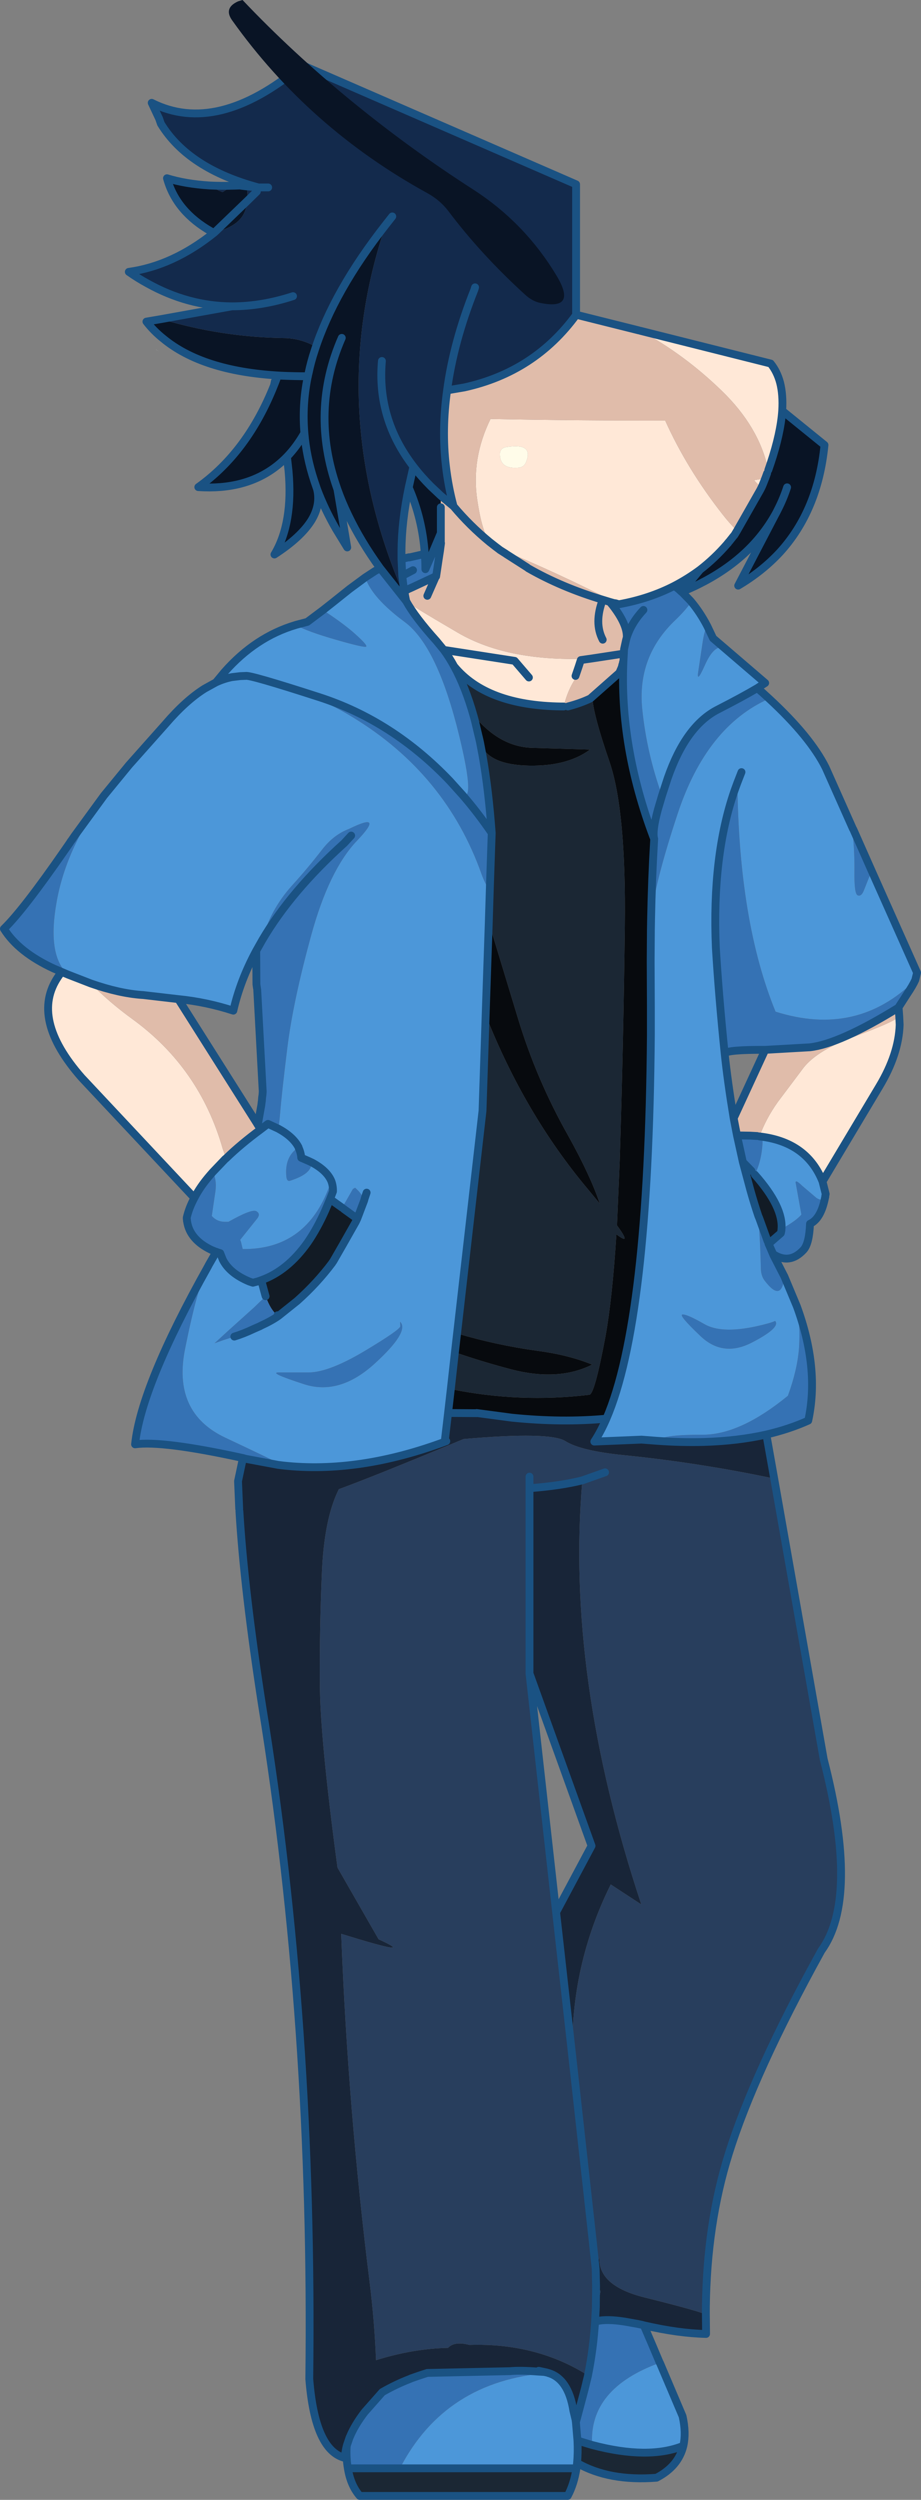 <?xml version="1.0" encoding="UTF-8" standalone="no"?>
<svg xmlns:xlink="http://www.w3.org/1999/xlink" height="638.15px" width="235.25px" xmlns="http://www.w3.org/2000/svg">
  <rect width="100%" height="100%" fill="#808080" stroke="none"/>
  <g transform="matrix(1.0, 0.0, 0.0, 1.0, 130.65, 294.0)">
    <path d="M-53.5 -277.4 L-53.95 -277.0 -53.55 -277.45 -53.5 -277.4 M-64.65 -246.15 L-64.55 -246.15 -64.6 -246.1 -64.65 -246.15 M43.45 -142.9 L43.5 -142.9 43.45 -142.9 M63.95 -117.35 L64.05 -117.25 63.95 -117.35 M-41.7 -162.5 L-43.85 -165.5 -44.45 -169.05 Q-43.3 -165.8 -41.7 -162.5 M-60.65 -195.65 L-60.45 -196.65 -60.25 -196.65 -60.65 -195.65 M6.95 311.2 L8.35 311.5 6.7 311.4 6.95 311.2 M-90.1 -204.3 L-90.85 -204.8 -90.8 -204.8 -90.1 -204.3 M-26.9 -140.55 L-27.8 -142.4 -27.95 -142.7 -27.95 -142.75 -28.0 -142.85 -27.8 -142.9 -26.9 -140.55 -27.8 -142.9 -27.4 -143.1 -26.9 -140.55 M-17.05 73.95 L-16.65 73.9 -17.05 73.95" fill="#cccccc" fill-rule="evenodd" stroke="none"/>
    <path d="M-15.5 60.6 L-16.2 66.7 -17.05 73.95 -16.65 73.9 Q-38.95 82.25 -58.4 80.1 -59.5 79.4 -73.1 73.0 -86.7 66.6 -83.35 50.2 -80.15 34.25 -77.5 29.25 L-77.35 28.95 -75.4 25.55 -75.05 25.7 -74.55 25.85 -74.4 25.9 -73.75 27.55 Q-72.0 31.05 -66.95 33.15 L-66.05 33.45 -64.75 33.1 -63.9 32.8 -63.75 33.45 -62.85 36.75 -62.8 36.9 -65.75 39.75 -72.25 45.6 -75.85 48.9 -73.6 48.1 -70.8 47.2 Q-68.5 46.5 -65.75 45.2 L-64.15 44.5 -64.1 44.45 Q-61.25 43.15 -59.5 41.9 -61.25 43.15 -64.1 44.45 L-64.15 44.5 -65.75 45.2 -59.75 41.75 -59.5 41.9 -54.75 38.1 Q-49.7 33.6 -45.8 28.4 L-45.75 28.3 -45.5 27.95 -43.0 23.6 -40.05 19.65 Q-36.9 15.6 -37.65 12.5 -38.15 10.7 -39.95 9.2 L-40.5 9.5 -43.25 14.3 -46.35 12.1 -45.6 10.15 Q-45.55 8.8 -46.0 7.55 -47.1 4.85 -50.9 2.8 L-51.75 2.4 -50.9 2.8 Q-47.1 4.85 -46.0 7.55 L-46.9 9.8 Q-52.95 25.0 -68.65 24.85 L-68.85 24.05 -69.1 23.0 -69.3 22.5 -64.9 17.0 Q-64.05 15.85 -65.15 15.2 -66.3 14.5 -72.3 17.9 L-73.15 17.9 Q-75.25 17.9 -76.55 16.4 L-75.75 10.95 Q-75.1 7.45 -76.3 5.2 L-73.15 1.9 -72.9 1.7 Q-69.2 -1.9 -64.05 -5.7 L-62.35 -7.0 -62.2 -7.1 -59.6 -5.9 Q-59.3 -7.3 -59.15 -9.25 -58.7 -14.85 -57.25 -26.55 -55.8 -38.3 -51.2 -55.1 -46.6 -71.95 -39.4 -79.45 -32.25 -86.95 -41.5 -82.4 -45.4 -80.95 -48.35 -77.15 -52.1 -72.3 -56.15 -67.85 -61.65 -61.7 -63.65 -54.05 L-65.2 -51.3 -63.65 -54.05 Q-64.65 -50.35 -64.8 -46.25 L-65.0 -41.7 -65.1 -42.35 -65.15 -42.75 -65.2 -51.3 Q-69.3 -43.7 -71.05 -36.0 -78.0 -38.25 -85.1 -38.95 L-94.15 -40.0 -94.25 -40.0 Q-100.15 -40.4 -107.45 -42.95 L-113.25 -45.2 Q-118.7 -50.05 -116.15 -63.95 -113.65 -77.9 -103.15 -92.05 L-104.1 -90.9 -97.7 -98.7 -88.4 -109.15 Q-83.25 -115.15 -78.4 -118.2 L-75.5 -119.8 -73.3 -122.45 Q-65.4 -131.4 -55.15 -134.45 -52.05 -132.75 -44.7 -130.65 -37.4 -128.55 -37.1 -128.95 -36.8 -129.35 -39.75 -132.0 -42.7 -134.7 -48.15 -138.25 L-45.8 -140.1 -41.35 -143.65 -37.35 -146.6 Q-35.65 -141.4 -27.25 -135.2 -18.9 -129.0 -13.35 -106.15 -9.25 -89.3 -12.5 -91.05 L-12.95 -91.55 -15.75 -94.65 Q-30.4 -110.0 -49.15 -116.05 -66.95 -121.8 -67.9 -121.45 L-68.1 -121.45 -69.3 -121.4 -71.4 -121.15 Q-54.75 -119.6 -40.55 -110.9 -16.7 -96.4 -7.65 -70.85 -6.8 -68.5 -5.55 -66.6 L-5.8 -58.55 -6.6 -34.9 -7.4 -10.45 -13.9 46.4 -14.45 51.2 -15.5 60.6 M24.25 68.15 Q35.05 43.1 35.6 -29.8 L35.6 -36.8 35.55 -48.4 35.55 -49.05 35.6 -56.1 35.6 -56.4 35.65 -59.3 Q36.35 -67.9 42.45 -86.3 49.85 -108.6 65.8 -115.65 76.3 -105.95 80.25 -98.05 L87.2 -82.45 86.95 -83.0 Q87.65 -77.6 87.6 -71.75 87.5 -65.9 88.4 -65.45 89.3 -65.05 89.95 -66.55 L92.0 -71.7 103.6 -45.7 103.15 -43.85 Q88.3 -29.15 67.45 -35.75 58.05 -58.7 57.7 -94.2 L56.95 -92.15 Q51.2 -75.55 52.2 -52.05 52.95 -39.7 54.45 -25.1 55.2 -17.9 56.75 -8.55 L57.6 -4.15 59.1 2.65 61.0 9.75 Q61.95 13.15 63.05 16.4 63.55 23.1 63.7 29.9 63.75 31.7 64.65 32.9 69.05 38.7 69.7 31.85 L72.9 39.5 Q73.8 44.3 73.45 49.95 73.05 55.6 70.6 62.3 58.4 72.3 48.75 72.25 39.05 72.2 37.2 73.7 L37.1 73.8 33.2 73.5 21.15 74.0 Q22.8 71.5 24.25 68.15 M45.95 -140.35 Q48.2 -137.65 50.0 -134.2 49.25 -133.05 48.8 -129.9 L47.75 -122.9 Q47.1 -119.05 49.4 -124.2 51.7 -129.4 54.25 -128.7 L64.8 -119.65 62.8 -118.35 Q59.0 -116.1 52.75 -112.9 44.55 -108.75 39.9 -95.35 L38.45 -90.9 Q34.55 -101.7 33.4 -113.0 32.05 -126.4 41.85 -135.7 44.4 -138.15 45.95 -140.35 M79.45 7.6 L80.25 10.8 80.15 11.35 Q79.45 12.85 77.9 11.8 L74.25 8.7 Q72.2 6.7 72.65 8.3 L74.05 16.05 Q72.7 17.65 69.0 19.7 L68.95 19.9 Q69.55 14.2 62.15 5.85 63.1 3.95 63.6 1.7 64.25 -1.25 64.1 -3.8 75.55 -2.2 79.45 7.6 M35.8 304.25 L37.85 309.1 Q34.55 305.0 35.8 304.25 M37.9 309.15 L43.7 322.8 Q44.65 327.05 43.9 330.35 34.95 333.95 20.6 330.15 19.7 315.75 37.9 309.15 M16.75 334.75 L16.6 336.1 -28.5 336.1 Q-16.95 313.8 9.35 311.75 14.5 313.2 15.8 321.35 L16.4 323.85 16.4 324.0 16.45 324.3 16.85 329.0 Q17.0 332.1 16.75 334.75 M57.7 -94.2 L58.75 -96.9 57.7 -94.2 M61.45 48.7 Q68.8 44.9 67.35 43.2 66.25 43.75 62.4 44.6 53.55 46.5 49.25 44.0 44.9 41.5 43.7 41.55 42.5 41.6 48.3 47.1 54.05 52.55 61.45 48.7 M-20.35 -152.45 L-20.1 -153.05 -18.25 -153.45 -18.6 -151.2 -20.35 -152.45 M-75.5 -119.8 Q-73.45 -120.75 -71.4 -121.15 -73.45 -120.75 -75.5 -119.8 M-26.65 -143.45 L-27.2 -143.2 -27.4 -143.1 -27.55 -144.05 -26.65 -143.45 M-54.4 -1.15 Q-55.8 -3.85 -59.6 -5.9 -55.8 -3.85 -54.4 -1.15 -58.05 1.3 -57.5 6.45 -57.35 7.7 -56.5 7.4 -50.75 5.55 -51.15 2.7 L-51.75 2.4 -53.7 1.55 Q-53.8 0.25 -54.35 -0.95 L-54.4 -1.15 M-37.0 10.45 L-37.5 11.95 -37.65 12.5 -37.5 11.95 -37.0 10.45 M-34.95 54.1 Q-25.95 45.9 -28.45 43.4 L-28.4 44.55 Q-28.45 45.45 -37.55 50.9 -46.7 56.35 -51.85 56.35 L-59.55 56.35 Q-62.1 56.4 -53.0 59.35 -43.95 62.3 -34.95 54.1" fill="#4c97d9" fill-rule="evenodd" stroke="none"/>
    <path d="M13.35 -113.65 L14.4 -113.65 Q17.65 -114.5 20.15 -115.7 L20.65 -116.15 Q20.75 -112.0 25.05 -99.5 29.3 -87.05 28.95 -57.55 28.6 -28.05 27.65 2.25 L26.95 18.8 Q30.9 24.2 26.8 21.1 25.75 37.55 24.0 47.2 21.25 61.9 19.9 62.05 2.1 64.2 -15.5 60.6 L-14.45 51.2 Q-7.35 53.65 -0.1 55.55 11.9 58.7 20.6 54.35 14.5 51.85 6.4 50.8 -4.0 49.35 -13.9 46.4 L-7.4 -10.45 -6.6 -34.9 Q3.35 -9.7 19.5 9.55 L22.55 13.25 Q20.15 6.1 14.5 -4.05 6.35 -18.45 1.6 -34.2 L-5.8 -58.55 -5.55 -66.6 -5.5 -68.2 -5.05 -81.35 Q-5.85 -92.35 -7.4 -101.15 L-8.05 -104.55 Q-6.3 -99.1 3.2 -98.6 13.9 -98.1 20.05 -102.65 L5.1 -103.1 Q-3.2 -103.45 -9.75 -111.5 L-9.65 -111.15 Q-11.75 -118.6 -14.65 -123.9 -6.4 -113.9 12.7 -113.65 L13.35 -113.65 M36.4 -78.95 L36.25 -80.35 36.45 -79.85 36.4 -78.95 M43.9 330.35 Q42.65 335.6 37.05 338.5 24.95 339.45 16.75 334.75 17.0 332.1 16.85 329.0 L17.2 329.1 17.95 329.35 19.75 329.9 20.6 330.15 Q34.95 333.95 43.9 330.35 M16.6 336.1 Q15.95 340.2 14.35 343.15 L-38.75 343.15 Q-41.1 340.45 -41.8 336.1 L-28.5 336.1 16.6 336.1" fill="#1b2734" fill-rule="evenodd" stroke="none"/>
    <path d="M67.1 83.45 L79.75 155.1 Q88.9 190.55 79.15 203.95 62.0 235.0 55.5 255.8 49.9 273.65 49.65 294.9 L49.65 294.95 49.65 295.9 49.65 296.85 Q47.9 295.95 34.05 292.5 22.1 289.55 22.45 282.25 L21.5 285.2 Q21.2 285.75 21.05 286.55 20.8 288.2 21.6 289.55 L21.6 289.8 21.55 294.9 21.35 298.65 21.55 294.9 21.6 289.8 21.6 289.55 22.75 290.85 22.7 291.15 Q21.85 294.75 21.95 298.5 L21.35 298.65 Q20.9 305.65 19.6 312.1 L19.55 312.4 Q6.35 304.05 -10.75 304.6 -14.6 303.6 -16.2 305.35 -25.15 305.55 -34.6 308.5 -35.0 298.65 -36.2 288.9 -41.8 244.25 -43.5 199.65 -23.35 205.9 -33.95 201.05 L-44.45 182.75 Q-48.95 149.3 -48.95 135.65 -49.05 121.95 -48.45 107.85 -47.9 93.7 -44.1 86.15 -34.55 82.65 -12.25 73.35 9.9 71.4 13.8 73.9 17.7 76.35 28.55 77.45 48.0 79.4 67.1 83.45 M18.1 83.9 Q12.55 85.3 4.6 85.9 L4.6 82.95 4.6 85.9 4.6 133.2 11.4 194.15 15.55 231.15 Q15.0 207.85 25.35 187.05 L33.15 192.15 Q13.75 133.75 18.1 83.9 L23.9 81.85 18.1 83.9 M15.55 231.15 L20.85 279.0 20.85 279.1 21.45 284.65 21.5 285.2 21.45 284.65 20.85 279.1 20.85 279.0 15.55 231.15" fill="#283e5d" fill-rule="evenodd" stroke="none"/>
    <path d="M16.55 -213.65 Q5.9 -199.05 -12.05 -195.1 L-16.45 -194.35 Q-17.85 -184.35 -16.75 -175.0 -16.15 -169.8 -14.8 -164.75 L-18.05 -167.45 -20.6 -169.85 Q-23.1 -172.35 -25.05 -174.9 L-26.25 -169.55 Q-28.05 -160.9 -28.1 -153.4 L-28.1 -151.3 -27.9 -147.0 -27.55 -144.05 -27.4 -143.1 -27.8 -142.9 Q-47.9 -190.15 -32.1 -236.65 -45.35 -219.75 -50.25 -204.6 L-49.95 -205.45 Q-53.85 -207.65 -58.15 -207.7 -74.25 -207.95 -89.45 -212.55 L-71.4 -215.8 Q-82.6 -215.85 -93.0 -221.65 -95.4 -222.95 -97.75 -224.6 -86.5 -226.15 -76.0 -234.55 L-76.6 -234.85 -75.6 -234.9 Q-73.25 -235.2 -71.0 -236.65 -68.2 -238.45 -67.7 -241.5 L-67.5 -242.7 -68.1 -242.15 -67.5 -242.7 Q-67.25 -245.4 -67.9 -246.45 L-64.65 -246.15 -64.6 -246.1 -64.55 -246.15 -64.65 -246.15 Q-82.55 -250.95 -89.55 -262.4 L-90.0 -263.7 -91.9 -267.75 Q-75.25 -259.35 -53.95 -277.0 L-53.5 -277.4 16.5 -246.95 16.5 -213.7 16.55 -213.65 M-62.15 -246.15 L-63.7 -246.15 -64.55 -246.15 -63.7 -246.15 -62.15 -246.15 M-77.1 -246.65 Q-74.1 -246.5 -70.7 -246.6 L-71.3 -246.55 -73.8 -244.95 -74.8 -245.35 -77.1 -246.65 M-65.05 -245.1 L-67.5 -242.7 -65.05 -245.1 M-76.0 -234.55 L-75.6 -234.9 -76.0 -234.55 M-30.45 -238.75 L-32.1 -236.65 -30.45 -238.75 M-58.85 -198.1 L-58.0 -198.05 -51.95 -198.3 -52.0 -197.95 Q-55.55 -197.95 -58.85 -198.1 M-9.3 -220.65 L-9.5 -220.0 Q-14.8 -206.7 -16.45 -194.35 -14.8 -206.7 -9.5 -220.0 L-9.3 -220.65 M-55.8 -218.4 Q-63.8 -215.8 -71.4 -215.8 -63.8 -215.8 -55.8 -218.4 M-25.05 -174.9 Q-34.4 -187.05 -33.1 -201.85 -34.4 -187.05 -25.05 -174.9" fill="#132a4c" fill-rule="evenodd" stroke="none"/>
    <path d="M-5.6 -155.65 Q-7.55 -158.35 -8.75 -166.45 -10.3 -176.95 -5.35 -187.05 16.95 -186.6 39.25 -186.65 44.8 -174.3 53.9 -162.7 55.65 -160.45 57.6 -158.5 L57.0 -157.5 56.85 -157.3 56.55 -156.95 56.4 -156.75 56.2 -156.5 55.8 -156.0 55.65 -155.8 55.45 -155.6 55.3 -155.35 55.2 -155.3 55.1 -155.15 Q51.9 -151.45 48.15 -148.55 45.05 -146.25 41.6 -144.45 35.2 -141.15 27.45 -139.75 L26.9 -139.9 27.4 -139.75 Q11.85 -147.8 -3.6 -154.1 L-4.0 -154.4 -5.6 -155.65 M63.55 -168.95 L63.8 -169.5 61.95 -171.4 64.1 -171.8 64.9 -172.1 64.25 -170.45 63.95 -169.75 63.55 -168.95 M65.6 -174.0 Q63.3 -185.0 53.65 -194.3 44.05 -203.6 32.95 -209.55 L66.2 -201.2 Q67.85 -199.15 68.6 -196.35 69.4 -193.25 69.15 -189.15 68.75 -183.4 66.2 -175.75 L65.6 -174.0 M-1.1 -179.9 Q-3.1 -179.7 -2.95 -177.75 -2.75 -174.25 1.7 -174.6 3.15 -174.7 3.7 -176.0 5.75 -180.95 -1.1 -179.9 M20.5 -125.9 L20.75 -125.85 Q18.45 -124.8 17.2 -123.95 L17.7 -125.5 20.5 -125.9 17.7 -125.5 17.2 -123.95 Q14.4 -122.1 16.5 -121.05 14.25 -117.7 13.35 -113.65 L12.7 -113.65 Q-6.4 -113.9 -14.65 -123.9 -15.9 -126.2 -17.3 -128.1 L-19.15 -130.35 Q-24.65 -136.45 -26.9 -140.55 -26.65 -140.05 -13.65 -132.45 -0.7 -124.9 20.5 -125.9 M4.45 -121.05 L0.8 -125.3 -17.3 -128.1 0.8 -125.3 4.45 -121.05 M99.05 -34.5 L99.15 -32.4 Q98.9 -24.9 93.95 -16.65 L79.45 7.6 Q75.55 -2.2 64.1 -3.8 L63.35 -3.9 Q64.95 -8.35 68.0 -12.65 L74.65 -21.5 Q78.25 -26.0 87.9 -29.5 97.5 -33.05 99.05 -34.5 M-81.0 11.8 L-109.8 -18.9 Q-123.05 -34.0 -115.8 -44.65 L-115.7 -44.8 -115.35 -45.3 -114.9 -45.9 -113.25 -45.2 -107.45 -42.95 Q-102.75 -38.15 -96.9 -33.9 -79.65 -21.4 -73.75 -0.7 L-72.9 1.7 -73.15 1.9 -76.3 5.2 -77.0 6.0 Q-79.55 8.95 -81.0 11.8 M-27.2 -143.2 L-26.65 -143.45 -26.4 -143.6 -25.95 -143.8 -27.2 -143.2" fill="#ffe8d7" fill-rule="evenodd" stroke="none"/>
    <path d="M68.95 19.9 L68.95 20.1 68.8 20.8 65.7 23.5 65.55 23.1 65.4 22.8 63.3 17.0 63.05 16.35 63.05 16.4 Q61.95 13.15 61.0 9.75 L59.1 2.65 61.3 4.9 62.15 5.85 Q69.55 14.2 68.95 19.9 M-46.35 12.1 L-43.25 14.3 -42.85 14.6 -42.8 14.65 -39.4 17.1 -39.8 17.95 -43.0 23.6 -45.5 27.95 -45.75 28.3 -45.8 28.4 Q-49.7 33.6 -54.75 38.1 L-59.5 41.9 -59.75 41.75 Q-61.45 40.6 -62.8 36.9 L-62.85 36.75 -63.75 33.45 -63.9 32.8 Q-57.2 30.4 -52.1 23.2 -49.65 19.65 -47.55 14.95 L-46.35 12.1" fill="#121b25" fill-rule="evenodd" stroke="none"/>
    <path d="M57.6 -158.5 L63.55 -168.95 63.95 -169.75 64.25 -170.45 64.9 -172.1 65.3 -173.2 65.6 -174.0 66.2 -175.75 Q68.75 -183.4 69.15 -189.15 L79.95 -180.4 Q78.3 -163.7 68.55 -153.0 64.05 -148.15 57.9 -144.5 L67.4 -162.7 Q61.1 -151.45 47.85 -144.85 45.75 -143.8 43.5 -142.9 L43.45 -142.9 48.15 -148.55 Q51.9 -151.45 55.1 -155.15 L55.2 -155.3 55.3 -155.35 55.45 -155.6 55.65 -155.8 55.8 -156.0 56.2 -156.5 56.4 -156.75 56.55 -156.95 56.85 -157.3 57.0 -157.5 57.6 -158.5 M70.4 -169.6 Q69.45 -166.7 68.1 -164.05 L67.7 -163.25 67.4 -162.7 67.7 -163.25 68.1 -164.05 Q69.45 -166.7 70.4 -169.6 M-33.55 -148.95 Q-38.5 -155.8 -41.7 -162.5 -43.3 -165.8 -44.45 -169.05 L-44.55 -169.35 Q-51.5 -189.1 -43.35 -207.75 -51.5 -189.1 -44.55 -169.35 L-44.45 -169.05 -43.85 -165.5 -41.95 -154.25 -44.85 -159.0 Q-47.75 -164.05 -49.65 -169.1 -48.7 -165.2 -51.05 -161.25 -53.75 -156.85 -60.55 -152.45 -55.75 -160.5 -56.95 -173.8 L-57.35 -177.4 Q-62.25 -172.35 -69.1 -170.55 -74.05 -169.25 -80.0 -169.65 -67.4 -178.65 -60.65 -195.65 L-60.25 -196.65 -59.7 -198.15 Q-78.95 -199.3 -88.95 -207.55 -91.4 -209.5 -93.25 -211.9 L-89.45 -212.55 Q-74.25 -207.95 -58.15 -207.7 -53.85 -207.65 -49.95 -205.45 L-50.25 -204.6 Q-45.35 -219.75 -32.1 -236.65 -47.9 -190.15 -27.8 -142.9 L-28.0 -142.85 -27.95 -142.75 -27.95 -142.7 -27.8 -142.4 -26.9 -140.55 -33.55 -148.95 M-76.6 -234.85 Q-85.65 -239.95 -88.0 -248.5 -83.3 -247.05 -77.1 -246.65 L-74.8 -245.35 -73.8 -244.95 -71.3 -246.55 -70.7 -246.6 -69.3 -246.65 -69.1 -246.6 -67.9 -246.45 Q-67.25 -245.4 -67.5 -242.7 L-68.1 -242.15 -67.5 -242.7 -67.7 -241.5 Q-68.2 -238.45 -71.0 -236.65 -73.25 -235.2 -75.6 -234.9 L-76.6 -234.85 M-67.5 -242.7 L-75.6 -234.9 -67.5 -242.7 M-58.85 -198.1 L-59.7 -198.15 -58.85 -198.1 Q-55.55 -197.95 -52.0 -197.95 L-52.1 -197.55 Q-53.5 -190.55 -52.9 -183.45 -54.85 -180.0 -57.35 -177.4 -54.85 -180.0 -52.9 -183.45 -53.5 -190.55 -52.1 -197.55 L-52.0 -197.95 -51.95 -198.3 -58.0 -198.05 -58.85 -198.1 M-50.25 -204.6 Q-51.25 -201.6 -51.85 -198.65 L-51.95 -198.3 -51.85 -198.65 Q-51.25 -201.6 -50.25 -204.6 M-22.15 -152.6 Q-22.75 -161.5 -26.25 -169.55 L-25.05 -174.9 Q-23.1 -172.35 -20.6 -169.85 L-18.05 -167.45 -18.05 -164.5 -18.05 -157.9 -20.1 -153.05 -20.35 -152.45 -22.0 -148.7 Q-22.0 -150.65 -22.15 -152.6 M-49.65 -169.1 L-50.4 -171.3 Q-52.4 -177.4 -52.9 -183.45 -52.4 -177.4 -50.4 -171.3 L-49.65 -169.1" fill="#091425" fill-rule="evenodd" stroke="none"/>
    <path d="M-16.2 66.7 L-8.9 66.75 -8.9 66.7 0.1 67.9 Q12.95 69.2 24.25 68.15 22.8 71.5 21.15 74.0 L33.2 73.5 37.1 73.8 Q43.35 74.25 49.05 74.1 57.8 73.85 65.1 72.2 L67.1 83.45 Q48.0 79.4 28.55 77.45 17.7 76.35 13.8 73.9 9.9 71.4 -12.25 73.35 -34.55 82.65 -44.1 86.15 -47.9 93.7 -48.45 107.85 -49.05 121.95 -48.95 135.65 -48.95 149.3 -44.45 182.75 L-33.95 201.05 Q-23.35 205.9 -43.5 199.65 -41.8 244.25 -36.2 288.9 -35.0 298.65 -34.6 308.5 -25.15 305.55 -16.2 305.35 -14.6 303.6 -10.75 304.6 6.35 304.05 19.55 312.4 L18.8 315.5 18.7 315.9 16.8 323.05 16.45 324.3 16.4 324.0 16.4 323.85 15.8 321.35 Q14.5 313.2 9.35 311.75 L9.05 311.65 6.95 311.2 6.7 311.4 Q2.25 311.05 -0.4 311.3 L-21.5 311.75 -23.5 312.4 -25.65 313.15 -25.85 313.25 Q-29.5 314.65 -33.0 316.65 L-37.5 321.75 Q-40.0 325.0 -41.25 328.0 L-41.3 328.1 -41.35 328.2 -42.0 330.1 -42.05 330.3 -42.1 330.45 Q-42.5 332.0 -42.55 333.45 -50.2 331.55 -51.65 313.3 -50.55 222.5 -63.7 141.4 -68.3 111.85 -69.5 91.75 L-69.55 91.2 -69.85 84.1 -68.6 78.2 -67.9 78.4 -59.6 79.95 -58.4 80.1 Q-38.95 82.25 -16.65 73.9 L-17.05 73.95 -16.2 66.7 M49.65 296.85 L49.7 301.5 49.7 301.8 Q42.65 301.65 33.8 299.6 L33.25 299.45 32.3 299.25 28.95 298.65 Q24.4 297.95 21.95 298.5 21.85 294.75 22.7 291.15 L22.75 290.85 21.6 289.55 Q20.8 288.2 21.05 286.55 21.2 285.75 21.5 285.2 L21.6 289.55 21.5 285.2 22.45 282.25 Q22.1 289.55 34.05 292.5 47.9 295.95 49.65 296.85 M4.6 85.9 Q12.55 85.3 18.1 83.9 13.75 133.75 33.15 192.15 L25.35 187.05 Q15.0 207.85 15.55 231.15 L11.4 194.15 20.45 177.2 4.6 133.2 4.6 85.9" fill="#182538" fill-rule="evenodd" stroke="none"/>
    <path d="M25.1 -140.35 L26.15 -140.05 26.55 -140.0 26.75 -139.95 26.9 -139.9 27.45 -139.75 Q35.2 -141.15 41.6 -144.45 L42.7 -143.6 42.8 -143.5 43.45 -142.9 43.5 -142.9 45.65 -140.7 45.95 -140.35 Q44.4 -138.15 41.85 -135.7 32.05 -126.4 33.4 -113.0 34.55 -101.7 38.45 -90.9 L39.9 -95.35 Q44.55 -108.75 52.75 -112.9 59.0 -116.1 62.8 -118.35 L63.8 -117.45 63.95 -117.35 64.05 -117.25 65.8 -115.65 Q49.85 -108.6 42.45 -86.3 36.35 -67.9 35.65 -59.3 35.85 -69.6 36.4 -78.95 L36.45 -79.85 Q35.9 -81.8 37.4 -87.35 L38.45 -90.9 37.4 -87.35 Q35.9 -81.8 36.45 -79.85 L36.25 -80.35 Q27.55 -103.5 28.6 -125.35 L28.7 -127.15 28.75 -128.25 29.25 -130.55 29.45 -131.3 Q29.6 -134.6 25.8 -139.5 L25.1 -140.35 M29.45 -131.3 Q30.65 -135.05 33.7 -138.3 30.65 -135.05 29.45 -131.3 M-8.05 -104.55 L-7.4 -101.15 Q-5.85 -92.35 -5.05 -81.35 L-5.5 -68.2 -5.55 -66.6 Q-6.8 -68.5 -7.65 -70.85 -16.7 -96.4 -40.55 -110.9 -54.75 -119.6 -71.4 -121.15 L-69.3 -121.4 -68.1 -121.45 -67.9 -121.45 Q-66.95 -121.8 -49.15 -116.05 -30.4 -110.0 -15.75 -94.65 L-12.95 -91.55 -12.5 -91.05 Q-9.25 -89.3 -13.35 -106.15 -18.9 -129.0 -27.25 -135.2 -35.65 -141.4 -37.35 -146.6 L-34.9 -148.2 -33.55 -148.95 -26.9 -140.55 Q-24.65 -136.45 -19.15 -130.35 L-17.3 -128.1 Q-15.9 -126.2 -14.65 -123.9 -11.75 -118.6 -9.65 -111.15 L-9.35 -110.05 -8.4 -106.05 -8.3 -105.65 -8.05 -104.55 M50.0 -134.2 L50.05 -134.1 51.5 -131.05 54.25 -128.7 Q51.7 -129.4 49.4 -124.2 47.1 -119.05 47.75 -122.9 L48.8 -129.9 Q49.25 -133.05 50.0 -134.2 M87.2 -82.45 L87.3 -82.3 92.0 -71.7 89.95 -66.55 Q89.3 -65.05 88.4 -65.45 87.5 -65.9 87.6 -71.75 87.65 -77.6 86.95 -83.0 L87.2 -82.45 M103.15 -43.85 Q102.5 -42.4 101.05 -40.25 L98.8 -36.75 Q83.8 -27.5 76.2 -26.65 L64.8 -26.0 Q55.2 -26.05 54.45 -25.1 52.95 -39.7 52.2 -52.05 51.2 -75.55 56.95 -92.15 L57.7 -94.2 Q58.05 -58.7 67.45 -35.75 88.3 -29.15 103.15 -43.85 M80.15 11.35 L80.15 11.5 80.15 11.55 80.1 11.7 Q79.05 17.1 76.25 18.4 76.05 23.45 74.6 25.05 71.05 28.9 66.85 26.15 L65.9 24.05 65.75 23.65 65.7 23.5 68.8 20.8 68.95 20.1 68.95 19.9 69.0 19.7 Q72.7 17.65 74.05 16.05 L72.65 8.3 Q72.2 6.7 74.25 8.7 L77.9 11.8 Q79.45 12.85 80.15 11.35 M66.9 26.4 L69.7 31.85 Q69.05 38.7 64.65 32.9 63.75 31.7 63.7 29.9 63.55 23.1 63.05 16.4 L63.05 16.35 63.3 17.0 65.4 22.8 65.55 23.1 65.7 23.5 65.65 23.5 65.9 24.05 66.8 26.15 66.9 26.4 M72.9 39.5 Q78.7 55.35 75.8 68.65 70.9 70.85 65.1 72.2 57.8 73.85 49.05 74.1 43.35 74.25 37.1 73.8 L37.2 73.7 Q39.05 72.2 48.75 72.25 58.4 72.3 70.6 62.3 73.05 55.6 73.45 49.95 73.8 44.3 72.9 39.5 M33.8 299.6 L35.8 304.25 Q34.55 305.0 37.85 309.1 L37.9 309.15 37.85 309.1 37.9 309.15 Q19.7 315.75 20.6 330.15 L19.75 329.9 17.95 329.35 17.2 329.1 16.85 329.0 16.45 324.3 16.8 323.05 18.7 315.9 18.8 315.5 19.55 312.4 19.6 312.1 Q20.9 305.65 21.35 298.65 L21.95 298.5 Q24.4 297.95 28.95 298.65 L32.3 299.25 33.25 299.45 33.8 299.6 M-41.8 336.1 Q-42.25 333.55 -42.1 330.45 L-42.05 330.3 -42.0 330.1 -41.35 328.2 -41.3 328.1 -41.25 328.0 Q-40.0 325.0 -37.5 321.75 L-33.0 316.65 Q-29.5 314.65 -25.85 313.25 L-25.65 313.15 -23.5 312.4 -21.5 311.75 -0.4 311.3 Q2.25 311.05 6.7 311.4 L8.35 311.5 6.95 311.2 9.05 311.65 9.35 311.75 Q-16.95 313.8 -28.5 336.1 L-41.8 336.1 M-68.6 78.2 Q-89.15 73.7 -96.15 74.7 -94.6 59.75 -77.5 29.25 -80.15 34.25 -83.35 50.2 -86.7 66.6 -73.1 73.0 -59.5 79.4 -58.4 80.1 L-59.6 79.95 -67.9 78.4 -68.6 78.2 M-75.4 25.55 L-75.5 25.55 -76.7 25.05 -76.9 24.95 Q-79.45 23.7 -80.95 21.95 -82.5 20.15 -82.85 17.85 L-82.9 17.65 -82.9 17.5 -82.9 17.4 -82.9 17.3 -82.95 17.15 -82.95 17.05 -82.95 16.95 -82.95 16.85 Q-82.4 14.4 -81.0 11.8 -79.55 8.95 -77.0 6.0 L-76.3 5.2 Q-75.1 7.45 -75.75 10.95 L-76.55 16.4 Q-75.25 17.9 -73.15 17.9 L-72.3 17.9 Q-66.3 14.5 -65.15 15.2 -64.05 15.85 -64.9 17.0 L-69.3 22.5 -69.1 23.0 -68.85 24.05 -68.65 24.85 Q-52.95 25.0 -46.9 9.8 L-46.0 7.55 Q-45.55 8.8 -45.6 10.15 L-46.35 12.1 -47.55 14.95 Q-49.65 19.65 -52.1 23.2 -57.2 30.4 -63.9 32.8 L-64.75 33.1 -66.05 33.45 -66.95 33.15 Q-72.0 31.05 -73.75 27.55 L-74.4 25.9 -74.55 25.85 -75.05 25.7 -75.4 25.55 M-114.9 -45.9 L-116.9 -46.75 Q-125.9 -50.9 -129.65 -56.9 -124.7 -61.7 -114.2 -76.85 L-112.85 -78.8 -112.6 -79.2 -112.3 -79.6 -111.75 -80.4 -111.65 -80.55 -111.25 -81.1 -104.1 -90.9 -103.15 -92.05 Q-113.65 -77.9 -116.15 -63.95 -118.7 -50.05 -113.25 -45.2 L-114.9 -45.9 M-55.15 -134.45 L-55.0 -134.5 -52.15 -135.25 -48.15 -138.25 Q-42.7 -134.7 -39.75 -132.0 -36.8 -129.35 -37.1 -128.95 -37.4 -128.55 -44.7 -130.65 -52.05 -132.75 -55.15 -134.45 M57.6 -4.15 L58.15 -4.15 61.0 -4.1 62.75 -4.0 63.35 -3.9 64.1 -3.8 Q64.25 -1.25 63.6 1.7 63.1 3.95 62.15 5.85 L61.3 4.9 59.1 2.65 57.6 -4.15 M63.3 17.0 L63.05 16.4 63.3 17.0 M61.45 48.7 Q54.05 52.55 48.3 47.1 42.5 41.6 43.7 41.55 44.9 41.5 49.25 44.0 53.55 46.5 62.4 44.6 66.25 43.75 67.35 43.2 68.8 44.9 61.45 48.7 M-28.1 -151.3 L-26.6 -151.65 -26.15 -151.75 -26.1 -151.7 -22.15 -152.6 Q-22.0 -150.65 -22.0 -148.7 L-20.35 -152.45 -18.6 -151.2 -19.25 -146.85 -19.3 -146.9 -25.5 -144.0 -25.95 -143.8 -26.4 -143.6 -26.65 -143.45 -27.55 -144.05 -27.9 -147.0 -28.1 -151.3 M-25.15 -148.45 L-27.9 -147.0 -25.15 -148.45 M-63.65 -54.05 Q-61.65 -61.7 -56.15 -67.85 -52.1 -72.3 -48.35 -77.15 -45.4 -80.95 -41.5 -82.4 -32.25 -86.95 -39.4 -79.45 -46.6 -71.95 -51.2 -55.1 -55.8 -38.3 -57.25 -26.55 -58.7 -14.85 -59.15 -9.25 -59.3 -7.3 -59.6 -5.9 L-62.2 -7.1 -62.35 -7.0 -64.05 -5.7 -64.4 -6.25 -64.8 -6.85 -63.9 -11.9 -63.8 -12.75 -63.75 -13.0 -63.75 -13.2 -63.7 -13.8 -63.6 -14.55 -63.55 -15.25 -63.55 -15.5 -64.95 -41.4 -65.0 -41.7 -64.8 -46.25 Q-64.65 -50.35 -63.65 -54.05 -56.3 -66.55 -42.7 -78.8 L-40.95 -80.7 -42.7 -78.8 Q-56.3 -66.55 -63.65 -54.05 M-54.4 -1.15 L-54.35 -0.95 Q-53.8 0.25 -53.7 1.55 L-51.75 2.4 -51.15 2.7 Q-50.75 5.55 -56.5 7.4 -57.35 7.7 -57.5 6.45 -58.05 1.3 -54.4 -1.15 M-43.25 14.3 L-40.5 9.5 -39.95 9.2 Q-38.15 10.7 -37.65 12.5 L-39.4 17.1 -37.65 12.5 Q-36.9 15.6 -40.05 19.65 L-43.0 23.6 -39.8 17.95 -39.4 17.1 -42.8 14.65 -42.85 14.6 -43.25 14.3 M-12.5 -91.05 Q-8.6 -86.55 -5.05 -81.35 -8.6 -86.55 -12.5 -91.05 M-34.95 54.1 Q-43.95 62.3 -53.0 59.35 -62.1 56.4 -59.55 56.35 L-51.85 56.35 Q-46.7 56.35 -37.55 50.9 -28.45 45.45 -28.4 44.55 L-28.45 43.4 Q-25.95 45.9 -34.95 54.1 M-62.8 36.9 Q-61.45 40.6 -59.75 41.75 L-65.75 45.2 Q-68.5 46.5 -70.8 47.2 L-73.6 48.1 -75.85 48.9 -72.25 45.6 -65.75 39.75 -62.8 36.9 M-58.4 80.1 L-59.6 79.95 -58.4 80.1" fill="#3572b4" fill-rule="evenodd" stroke="none"/>
    <path d="M20.65 -116.15 L27.5 -122.2 27.6 -122.4 27.65 -122.5 27.75 -122.7 27.85 -122.95 28.05 -123.4 28.1 -123.55 28.15 -123.65 28.2 -123.8 28.25 -124.0 28.3 -124.25 28.35 -124.4 28.45 -124.65 28.45 -124.8 28.6 -125.35 Q27.55 -103.5 36.25 -80.35 L36.4 -78.95 Q35.85 -69.6 35.65 -59.3 L35.6 -56.4 35.6 -56.1 35.55 -49.05 35.55 -48.4 35.6 -36.8 35.6 -29.8 Q35.05 43.1 24.25 68.15 12.95 69.2 0.1 67.9 L-8.9 66.7 -8.9 66.75 -16.2 66.7 -15.5 60.6 Q2.1 64.2 19.9 62.05 21.25 61.9 24.0 47.2 25.75 37.55 26.8 21.1 30.9 24.2 26.95 18.8 L27.65 2.25 Q28.6 -28.05 28.95 -57.55 29.3 -87.05 25.05 -99.5 20.75 -112.0 20.65 -116.15 M-9.65 -111.15 L-9.75 -111.5 Q-3.2 -103.45 5.1 -103.1 L20.05 -102.65 Q13.9 -98.1 3.2 -98.6 -6.3 -99.1 -8.05 -104.55 L-8.3 -105.65 -8.4 -106.05 -9.35 -110.05 -9.65 -111.15 M-5.8 -58.55 L1.6 -34.2 Q6.35 -18.45 14.5 -4.05 20.15 6.1 22.55 13.25 L19.5 9.55 Q3.35 -9.7 -6.6 -34.9 L-5.8 -58.55 M-13.9 46.4 Q-4.0 49.35 6.4 50.8 14.5 51.85 20.6 54.35 11.9 58.7 -0.1 55.55 -7.35 53.65 -14.45 51.2 L-13.9 46.4" fill="#070a0e" fill-rule="evenodd" stroke="none"/>
    <path d="M16.55 -213.65 L32.55 -209.65 32.95 -209.55 Q44.05 -203.6 53.65 -194.3 63.3 -185.0 65.6 -174.0 L65.3 -173.2 64.9 -172.1 64.1 -171.8 61.95 -171.4 63.8 -169.5 63.55 -168.95 57.6 -158.5 Q55.65 -160.45 53.9 -162.7 44.8 -174.3 39.25 -186.65 16.95 -186.6 -5.35 -187.05 -10.3 -176.95 -8.75 -166.45 -7.55 -158.35 -5.6 -155.65 -10.65 -159.8 -14.8 -164.75 -10.65 -159.8 -5.6 -155.65 L-4.0 -154.4 -3.6 -154.1 Q11.85 -147.8 27.4 -139.75 L26.9 -139.9 26.75 -139.95 26.55 -140.0 26.15 -140.05 25.1 -140.35 23.3 -140.9 Q12.8 -144.05 4.25 -148.95 12.8 -144.05 23.3 -140.9 L25.1 -140.35 25.8 -139.5 Q29.6 -134.6 29.45 -131.3 L29.25 -130.55 28.75 -128.25 28.7 -127.15 28.6 -125.35 28.45 -124.8 28.45 -124.65 28.35 -124.4 28.3 -124.25 28.25 -124.0 28.2 -123.8 28.15 -123.65 28.1 -123.55 28.05 -123.4 27.85 -122.95 27.75 -122.7 27.65 -122.5 27.6 -122.4 27.5 -122.2 20.65 -116.15 20.15 -115.7 Q17.65 -114.5 14.4 -113.65 L13.35 -113.65 Q14.25 -117.7 16.5 -121.05 14.4 -122.1 17.2 -123.95 18.45 -124.8 20.75 -125.85 L20.5 -125.9 28.7 -127.15 20.5 -125.9 Q-0.7 -124.9 -13.65 -132.45 -26.65 -140.05 -26.9 -140.55 L-27.4 -143.1 -27.2 -143.2 -25.95 -143.8 -25.5 -144.0 -19.3 -146.9 -19.25 -146.85 -18.6 -151.2 -18.25 -153.45 -18.0 -155.35 -18.05 -155.5 -18.05 -157.9 -18.05 -164.5 -18.05 -167.45 -14.8 -164.75 Q-16.15 -169.8 -16.75 -175.0 -17.85 -184.35 -16.45 -194.35 L-12.05 -195.1 Q5.9 -199.05 16.55 -213.65 M4.0 -149.15 L-1.4 -152.6 -1.45 -152.65 -2.95 -153.6 -3.2 -153.8 -3.6 -154.1 -3.2 -153.8 -2.95 -153.6 -1.45 -152.65 -1.4 -152.6 4.0 -149.15 M16.35 -121.45 L17.2 -123.95 16.35 -121.45 M23.3 -130.7 Q21.05 -135.0 23.3 -140.9 21.05 -135.0 23.3 -130.7 M98.8 -36.75 L98.85 -36.75 98.85 -36.8 98.9 -36.5 99.05 -34.5 Q97.5 -33.05 87.9 -29.5 78.25 -26.0 74.65 -21.5 L68.0 -12.65 Q64.95 -8.35 63.35 -3.9 L62.75 -4.0 61.0 -4.1 58.15 -4.15 57.6 -4.15 56.75 -8.55 64.8 -26.0 76.2 -26.65 Q83.8 -27.5 98.8 -36.75 M-21.5 -141.9 L-19.3 -146.9 -21.5 -141.9 M-107.45 -42.95 Q-100.15 -40.4 -94.25 -40.0 L-94.15 -40.0 -85.1 -38.95 -65.1 -7.35 -64.8 -6.85 -65.1 -7.35 -64.8 -6.85 -64.4 -6.25 -64.8 -6.85 -64.4 -6.25 -64.05 -5.7 Q-69.2 -1.9 -72.9 1.7 L-73.75 -0.7 Q-79.65 -21.4 -96.9 -33.9 -102.75 -38.15 -107.45 -42.95" fill="#e0bcaa" fill-rule="evenodd" stroke="none"/>
    <path d="M-1.1 -179.9 Q5.75 -180.95 3.7 -176.0 3.15 -174.7 1.7 -174.6 -2.75 -174.25 -2.95 -177.75 -3.1 -179.7 -1.1 -179.9" fill="#fffce9" fill-rule="evenodd" stroke="none"/>
    <path d="M32.55 -209.65 L16.55 -213.65 Q5.9 -199.05 -12.05 -195.1 L-16.45 -194.35 Q-17.85 -184.35 -16.75 -175.0 -16.15 -169.8 -14.8 -164.75 -10.65 -159.8 -5.6 -155.65 L-4.0 -154.4 -3.6 -154.1 -3.2 -153.8 -2.95 -153.6 -1.45 -152.65 -1.4 -152.6 4.0 -149.15 M57.6 -158.5 L63.55 -168.95 63.95 -169.75 64.25 -170.45 64.9 -172.1 65.3 -173.2 M16.55 -213.65 L16.5 -213.7 16.5 -246.95 -53.5 -277.4 -53.95 -277.0 Q-75.25 -259.35 -91.9 -267.75 L-90.0 -263.7 -89.55 -262.4 Q-82.55 -250.95 -64.65 -246.15 L-64.55 -246.15 -63.7 -246.15 -62.15 -246.15 M69.15 -189.15 Q69.4 -193.25 68.6 -196.35 67.85 -199.15 66.2 -201.2 L32.95 -209.55 M69.15 -189.15 Q68.75 -183.4 66.2 -175.75 L65.6 -174.0 M67.4 -162.7 L57.9 -144.5 Q64.05 -148.15 68.55 -153.0 78.3 -163.7 79.95 -180.4 L69.15 -189.15 M57.6 -158.5 L57.0 -157.5 56.85 -157.3 56.55 -156.95 56.4 -156.75 56.2 -156.5 55.8 -156.0 55.65 -155.8 55.45 -155.6 55.3 -155.35 55.2 -155.3 55.1 -155.15 Q51.9 -151.45 48.15 -148.55 L43.45 -142.9 43.5 -142.9 Q45.75 -143.8 47.85 -144.85 61.1 -151.45 67.4 -162.7 L67.7 -163.25 68.1 -164.05 Q69.45 -166.7 70.4 -169.6 M4.25 -148.95 Q12.8 -144.05 23.3 -140.9 L25.1 -140.35 26.15 -140.05 26.55 -140.0 26.75 -139.95 26.9 -139.9 27.45 -139.75 Q35.2 -141.15 41.6 -144.45 45.05 -146.25 48.15 -148.55 M28.7 -127.15 L28.75 -128.25 29.25 -130.55 29.45 -131.3 Q29.6 -134.6 25.8 -139.5 L25.1 -140.35 M17.2 -123.95 L16.35 -121.45 M20.65 -116.15 L27.5 -122.2 27.6 -122.4 27.65 -122.5 27.75 -122.7 27.85 -122.95 28.05 -123.4 28.1 -123.55 28.15 -123.65 28.2 -123.8 28.25 -124.0 28.3 -124.25 28.35 -124.4 28.45 -124.65 28.45 -124.8 28.6 -125.35 28.7 -127.15 20.5 -125.9 17.7 -125.5 17.2 -123.95 M14.4 -113.65 Q17.65 -114.5 20.15 -115.7 L20.65 -116.15 M-15.5 60.6 L-16.2 66.7 -8.9 66.75 -8.9 66.7 0.1 67.9 Q12.95 69.2 24.25 68.15 35.05 43.1 35.6 -29.8 L35.6 -36.8 35.55 -48.4 35.55 -49.05 35.6 -56.1 35.6 -56.4 35.65 -59.3 Q35.85 -69.6 36.4 -78.95 L36.45 -79.85 Q35.9 -81.8 37.4 -87.35 L38.45 -90.9 39.9 -95.35 Q44.55 -108.75 52.75 -112.9 59.0 -116.1 62.8 -118.35 L63.8 -117.45 63.95 -117.35 64.05 -117.25 65.8 -115.65 Q76.3 -105.95 80.25 -98.05 L87.2 -82.45 87.3 -82.3 92.0 -71.7 103.6 -45.7 103.15 -43.85 Q102.5 -42.4 101.05 -40.25 L98.8 -36.75 98.85 -36.75 98.85 -36.8 98.9 -36.5 99.05 -34.5 99.15 -32.4 Q98.9 -24.9 93.95 -16.65 L79.45 7.6 80.25 10.8 80.15 11.35 M36.25 -80.35 Q27.55 -103.5 28.6 -125.35 M23.3 -140.9 Q21.05 -135.0 23.3 -130.7 M33.7 -138.3 Q30.65 -135.05 29.45 -131.3 M-14.65 -123.9 Q-6.4 -113.9 12.7 -113.65 L13.35 -113.65 M-8.05 -104.55 L-7.4 -101.15 Q-5.85 -92.35 -5.05 -81.35 L-5.5 -68.2 -5.55 -66.6 -5.8 -58.55 -6.6 -34.9 -7.4 -10.45 -13.9 46.4 -14.45 51.2 -15.5 60.6 M-17.3 -128.1 L0.8 -125.3 4.45 -121.05 M43.45 -142.9 L42.8 -143.5 42.7 -143.6 41.6 -144.45 M43.45 -142.9 L43.5 -142.9 45.65 -140.7 45.95 -140.35 Q48.2 -137.65 50.0 -134.2 L50.05 -134.1 51.5 -131.05 54.25 -128.7 64.8 -119.65 62.8 -118.35 M80.15 11.5 L80.15 11.55 80.1 11.7 Q79.05 17.1 76.25 18.4 76.05 23.45 74.6 25.05 71.05 28.9 66.85 26.15 67.1 26.75 66.9 26.3 L66.9 26.4 69.7 31.85 72.9 39.5 Q78.7 55.35 75.8 68.65 70.9 70.85 65.1 72.2 L67.1 83.45 79.75 155.1 Q88.9 190.55 79.15 203.95 62.0 235.0 55.5 255.8 49.9 273.65 49.65 294.9 M49.65 294.95 L49.65 295.9 49.65 296.85 49.7 301.5 49.7 301.8 Q42.65 301.65 33.8 299.6 L35.8 304.25 37.85 309.1 37.9 309.15 43.7 322.8 Q44.65 327.05 43.9 330.35 42.65 335.6 37.05 338.5 24.95 339.45 16.75 334.75 L16.6 336.1 Q15.95 340.2 14.35 343.15 L-38.75 343.15 Q-41.1 340.45 -41.8 336.1 -42.25 333.55 -42.1 330.45 -42.5 332.0 -42.55 333.45 -50.2 331.55 -51.65 313.3 -50.55 222.5 -63.7 141.4 -68.3 111.85 -69.5 91.75 M-69.55 91.2 L-69.85 84.1 -68.6 78.2 Q-89.15 73.7 -96.15 74.7 -94.6 59.75 -77.5 29.25 L-77.35 28.95 -75.4 25.55 -75.05 25.7 -74.55 25.85 -74.4 25.9 -73.75 27.55 Q-72.0 31.05 -66.95 33.15 L-66.05 33.45 -64.75 33.1 -63.9 32.8 -63.75 33.45 -62.85 36.75 -62.8 36.9 M-75.5 25.55 L-76.7 25.05 -76.9 24.95 Q-79.45 23.7 -80.95 21.95 -82.5 20.15 -82.85 17.85 L-82.9 17.65 -82.9 17.5 -82.9 17.4 -82.9 17.3 -82.95 17.15 -82.95 17.05 -82.95 16.95 -82.95 16.85 Q-82.4 14.4 -81.0 11.8 L-109.8 -18.9 Q-123.05 -34.0 -115.8 -44.65 L-115.7 -44.8 -115.35 -45.3 -114.9 -45.9 -116.9 -46.75 Q-125.9 -50.9 -129.65 -56.9 -124.7 -61.7 -114.2 -76.85 L-112.85 -78.8 -112.6 -79.2 -112.3 -79.6 -111.75 -80.4 -111.65 -80.55 -111.25 -81.1 -104.1 -90.9 -97.7 -98.7 -88.4 -109.15 Q-83.25 -115.15 -78.4 -118.2 L-75.5 -119.8 -73.3 -122.45 Q-65.4 -131.4 -55.15 -134.45 L-55.0 -134.5 -52.15 -135.25 -48.15 -138.25 -45.8 -140.1 -41.35 -143.65 -37.35 -146.6 -34.9 -148.2 -33.55 -148.95 Q-38.5 -155.8 -41.7 -162.5 L-43.85 -165.5 -41.95 -154.25 -44.85 -159.0 Q-47.75 -164.05 -49.65 -169.1 -48.7 -165.2 -51.05 -161.25 -53.75 -156.85 -60.55 -152.45 -55.75 -160.5 -56.95 -173.8 L-57.35 -177.4 Q-62.25 -172.35 -69.1 -170.55 -74.05 -169.25 -80.0 -169.65 -67.4 -178.65 -60.65 -195.65 L-60.45 -196.65 -60.25 -196.65 -59.7 -198.15 Q-78.95 -199.3 -88.95 -207.55 -91.4 -209.5 -93.25 -211.9 L-89.45 -212.55 -71.4 -215.8 Q-82.6 -215.85 -93.0 -221.65 -95.4 -222.95 -97.75 -224.6 -86.5 -226.15 -76.0 -234.55 L-76.6 -234.85 Q-85.65 -239.95 -88.0 -248.5 -83.3 -247.05 -77.1 -246.65 -74.1 -246.5 -70.7 -246.6 L-69.3 -246.65 -69.1 -246.6 -67.9 -246.45 -64.65 -246.15 -64.6 -246.1 -64.55 -246.15 M57.7 -94.2 L56.95 -92.15 Q51.2 -75.55 52.2 -52.05 52.95 -39.7 54.45 -25.1 55.2 -26.05 64.8 -26.0 L76.2 -26.65 Q83.8 -27.5 98.8 -36.75 M58.75 -96.9 L57.7 -94.2 M36.25 -80.35 L36.45 -79.85 M56.75 -8.55 L57.6 -4.15 58.15 -4.15 61.0 -4.1 62.75 -4.0 M64.1 -3.8 L63.35 -3.9 M56.75 -8.55 L64.8 -26.0 M54.45 -25.1 Q55.2 -17.9 56.75 -8.55 M68.95 19.9 L68.95 20.1 68.8 20.8 65.7 23.5 65.75 23.65 65.9 24.05 66.85 26.15 66.8 26.15 66.9 26.3 M64.1 -3.8 Q75.55 -2.2 79.45 7.6 M62.15 5.85 Q69.55 14.2 68.95 19.9 M63.3 17.0 L65.4 22.8 65.55 23.1 65.7 23.5 65.65 23.5 65.9 24.05 66.8 26.15 66.9 26.4 M63.05 16.4 L63.3 17.0 M59.1 2.65 L61.0 9.75 Q61.95 13.15 63.05 16.4 M59.1 2.65 L61.3 4.9 M24.25 68.15 Q22.8 71.5 21.15 74.0 L33.2 73.5 37.1 73.8 Q43.35 74.25 49.05 74.1 57.8 73.85 65.1 72.2 M4.6 85.9 Q12.55 85.3 18.1 83.9 L23.9 81.85 M4.6 85.9 L4.6 82.95 M19.55 312.4 L19.6 312.1 Q20.9 305.65 21.35 298.65 L21.55 294.9 21.6 289.8 21.6 289.55 21.5 285.2 21.45 284.65 20.85 279.1 20.85 279.0 15.55 231.15 11.4 194.15 4.6 133.2 4.6 85.9 M4.6 133.2 L20.45 177.2 11.4 194.15 M20.6 330.15 Q34.95 333.95 43.9 330.35 M21.95 298.5 Q24.4 297.95 28.95 298.65 L32.3 299.25 33.25 299.45 33.8 299.6 M21.35 298.65 L21.95 298.5 M9.05 311.65 L6.95 311.2 8.35 311.5 6.7 311.4 Q2.25 311.05 -0.4 311.3 L-21.5 311.75 -23.5 312.4 -25.65 313.15 -25.85 313.25 Q-29.5 314.65 -33.0 316.65 L-37.5 321.75 Q-40.0 325.0 -41.25 328.0 L-41.3 328.1 -41.35 328.2 -42.0 330.1 -42.05 330.3 -42.1 330.45 M6.95 311.2 L6.7 311.4 M16.45 324.3 L16.8 323.05 18.7 315.9 18.8 315.5 19.55 312.4 M9.35 311.75 Q14.5 313.2 15.8 321.35 L16.4 323.85 16.4 324.0 16.45 324.3 16.85 329.0 17.2 329.1 17.95 329.35 19.75 329.9 20.6 330.15 M16.75 334.75 Q17.0 332.1 16.85 329.0 M57.6 -4.15 L59.1 2.65 M-53.5 -277.4 L-53.55 -277.45 -53.95 -277.0 M-67.5 -242.7 L-65.05 -245.1 M-75.6 -234.9 L-76.0 -234.55 M-75.6 -234.9 L-67.5 -242.7 M-50.25 -204.6 Q-45.35 -219.75 -32.1 -236.65 L-30.45 -238.75 M-59.7 -198.15 L-58.85 -198.1 Q-55.55 -197.95 -52.0 -197.95 L-52.1 -197.55 Q-53.5 -190.55 -52.9 -183.45 -52.4 -177.4 -50.4 -171.3 L-49.65 -169.1 M-51.95 -198.3 L-51.85 -198.65 Q-51.25 -201.6 -50.25 -204.6 M-71.4 -215.8 Q-63.8 -215.8 -55.8 -218.4 M-16.45 -194.35 Q-14.8 -206.7 -9.5 -220.0 L-9.3 -220.65 M-28.1 -151.3 L-26.6 -151.65 -26.15 -151.75 -26.1 -151.7 -22.15 -152.6 Q-22.75 -161.5 -26.25 -169.55 -28.05 -160.9 -28.1 -153.4 L-28.1 -151.3 -27.9 -147.0 -25.15 -148.45 M-22.15 -152.6 Q-22.0 -150.65 -22.0 -148.7 L-20.35 -152.45 -20.1 -153.05 -18.05 -157.9 -18.05 -164.5 M-18.05 -167.45 L-20.6 -169.85 Q-23.1 -172.35 -25.05 -174.9 L-26.25 -169.55 M-18.05 -167.45 L-14.8 -164.75 M-20.1 -153.05 L-18.25 -153.45 -18.0 -155.35 -18.05 -155.5 -18.05 -157.9 M-18.25 -153.45 L-18.6 -151.2 -19.25 -146.85 -19.3 -146.9 -21.5 -141.9 M-57.35 -177.4 Q-54.85 -180.0 -52.9 -183.45 M-60.25 -196.65 L-60.65 -195.65 M-43.35 -207.75 Q-51.5 -189.1 -44.55 -169.35 L-44.45 -169.05 Q-43.3 -165.8 -41.7 -162.5 M-43.85 -165.5 L-44.45 -169.05 M-71.4 -121.15 Q-73.45 -120.75 -75.5 -119.8 M-12.5 -91.05 L-12.95 -91.55 -15.75 -94.65 Q-30.4 -110.0 -49.15 -116.05 -66.95 -121.8 -67.9 -121.45 L-68.1 -121.45 -69.3 -121.4 -71.4 -121.15 M-17.3 -128.1 Q-15.9 -126.2 -14.65 -123.9 -11.75 -118.6 -9.65 -111.15 L-9.35 -110.05 -8.4 -106.05 -8.3 -105.65 -8.05 -104.55 M-26.9 -140.55 Q-24.65 -136.45 -19.15 -130.35 L-17.3 -128.1 M-27.8 -142.9 L-28.0 -142.85 -27.95 -142.75 -27.95 -142.7 -27.8 -142.4 -26.9 -140.55 -27.8 -142.9 -27.4 -143.1 -27.2 -143.2 -26.65 -143.45 M-27.55 -144.05 L-27.4 -143.1 -26.9 -140.55 -33.55 -148.95 M-25.95 -143.8 L-26.4 -143.6 M-25.95 -143.8 L-25.5 -144.0 -19.3 -146.9 M-27.55 -144.05 L-27.9 -147.0 M-113.25 -45.2 L-107.45 -42.95 Q-100.15 -40.4 -94.25 -40.0 L-94.15 -40.0 -85.1 -38.95 Q-78.0 -38.25 -71.05 -36.0 -69.3 -43.7 -65.2 -51.3 L-63.65 -54.05 Q-56.3 -66.55 -42.7 -78.8 L-40.95 -80.7 M-59.6 -5.9 Q-55.8 -3.85 -54.4 -1.15 M-54.35 -0.95 Q-53.8 0.25 -53.7 1.55 L-51.75 2.4 -50.9 2.8 Q-47.1 4.85 -46.0 7.55 -45.55 8.8 -45.6 10.15 L-46.35 12.1 -43.25 14.3 M-37.65 12.5 L-37.5 11.95 -37.0 10.45 M-114.9 -45.9 L-113.25 -45.2 M-5.05 -81.35 Q-8.6 -86.55 -12.5 -91.05 M-65.0 -41.7 L-65.1 -42.35 -65.15 -42.75 -65.2 -51.3 M-64.8 -6.85 L-63.9 -11.9 -63.8 -12.75 -63.75 -13.0 -63.75 -13.2 -63.7 -13.8 -63.6 -14.55 -63.55 -15.25 -63.55 -15.5 -64.95 -41.4 M-65.1 -7.35 L-64.8 -6.85 -64.4 -6.25 -64.05 -5.7 Q-69.2 -1.9 -72.9 1.7 L-73.15 1.9 -76.3 5.2 -77.0 6.0 Q-79.55 8.95 -81.0 11.8 M-65.1 -7.35 L-85.1 -38.95 M-59.6 -5.9 L-62.2 -7.1 -62.35 -7.0 -64.05 -5.7 M-33.1 -201.85 Q-34.4 -187.05 -25.05 -174.9 M-51.95 -198.3 L-52.0 -197.95 M-37.65 12.5 L-39.4 17.1 -39.8 17.95 -43.0 23.6 -45.5 27.95 -45.75 28.3 -45.8 28.4 Q-49.7 33.6 -54.75 38.1 L-59.5 41.9 Q-61.25 43.15 -64.1 44.45 L-64.15 44.5 -65.75 45.2 Q-68.5 46.5 -70.8 47.2 M-42.85 14.6 L-42.8 14.65 -39.4 17.1 M-63.9 32.8 Q-57.2 30.4 -52.1 23.2 -49.65 19.65 -47.55 14.95 L-46.35 12.1 M-59.75 41.75 L-59.5 41.9 M-68.6 78.2 L-67.9 78.4 -59.6 79.95 -58.4 80.1 Q-38.95 82.25 -16.65 73.9 L-17.05 73.95 -16.65 73.9 M-17.05 73.95 L-16.2 66.7 M-41.8 336.1 L-28.5 336.1 16.6 336.1" fill="none" stroke="#1a5283" stroke-linecap="round" stroke-linejoin="round" stroke-width="2.0"/>
    <path d="M-68.7 -294.0 Q-56.05 -280.65 -40.85 -268.2 -26.0 -256.05 -9.9 -245.7 3.35 -237.2 11.5 -223.65 16.85 -214.75 7.45 -216.65 5.35 -217.05 3.45 -218.8 -7.8 -229.05 -16.15 -240.15 -18.25 -242.9 -21.5 -244.7 -51.8 -261.35 -71.35 -288.8 -73.6 -291.95 -69.85 -293.65 L-68.7 -294.0" fill="#091425" fill-rule="evenodd" stroke="none"/>
  </g>
</svg>
